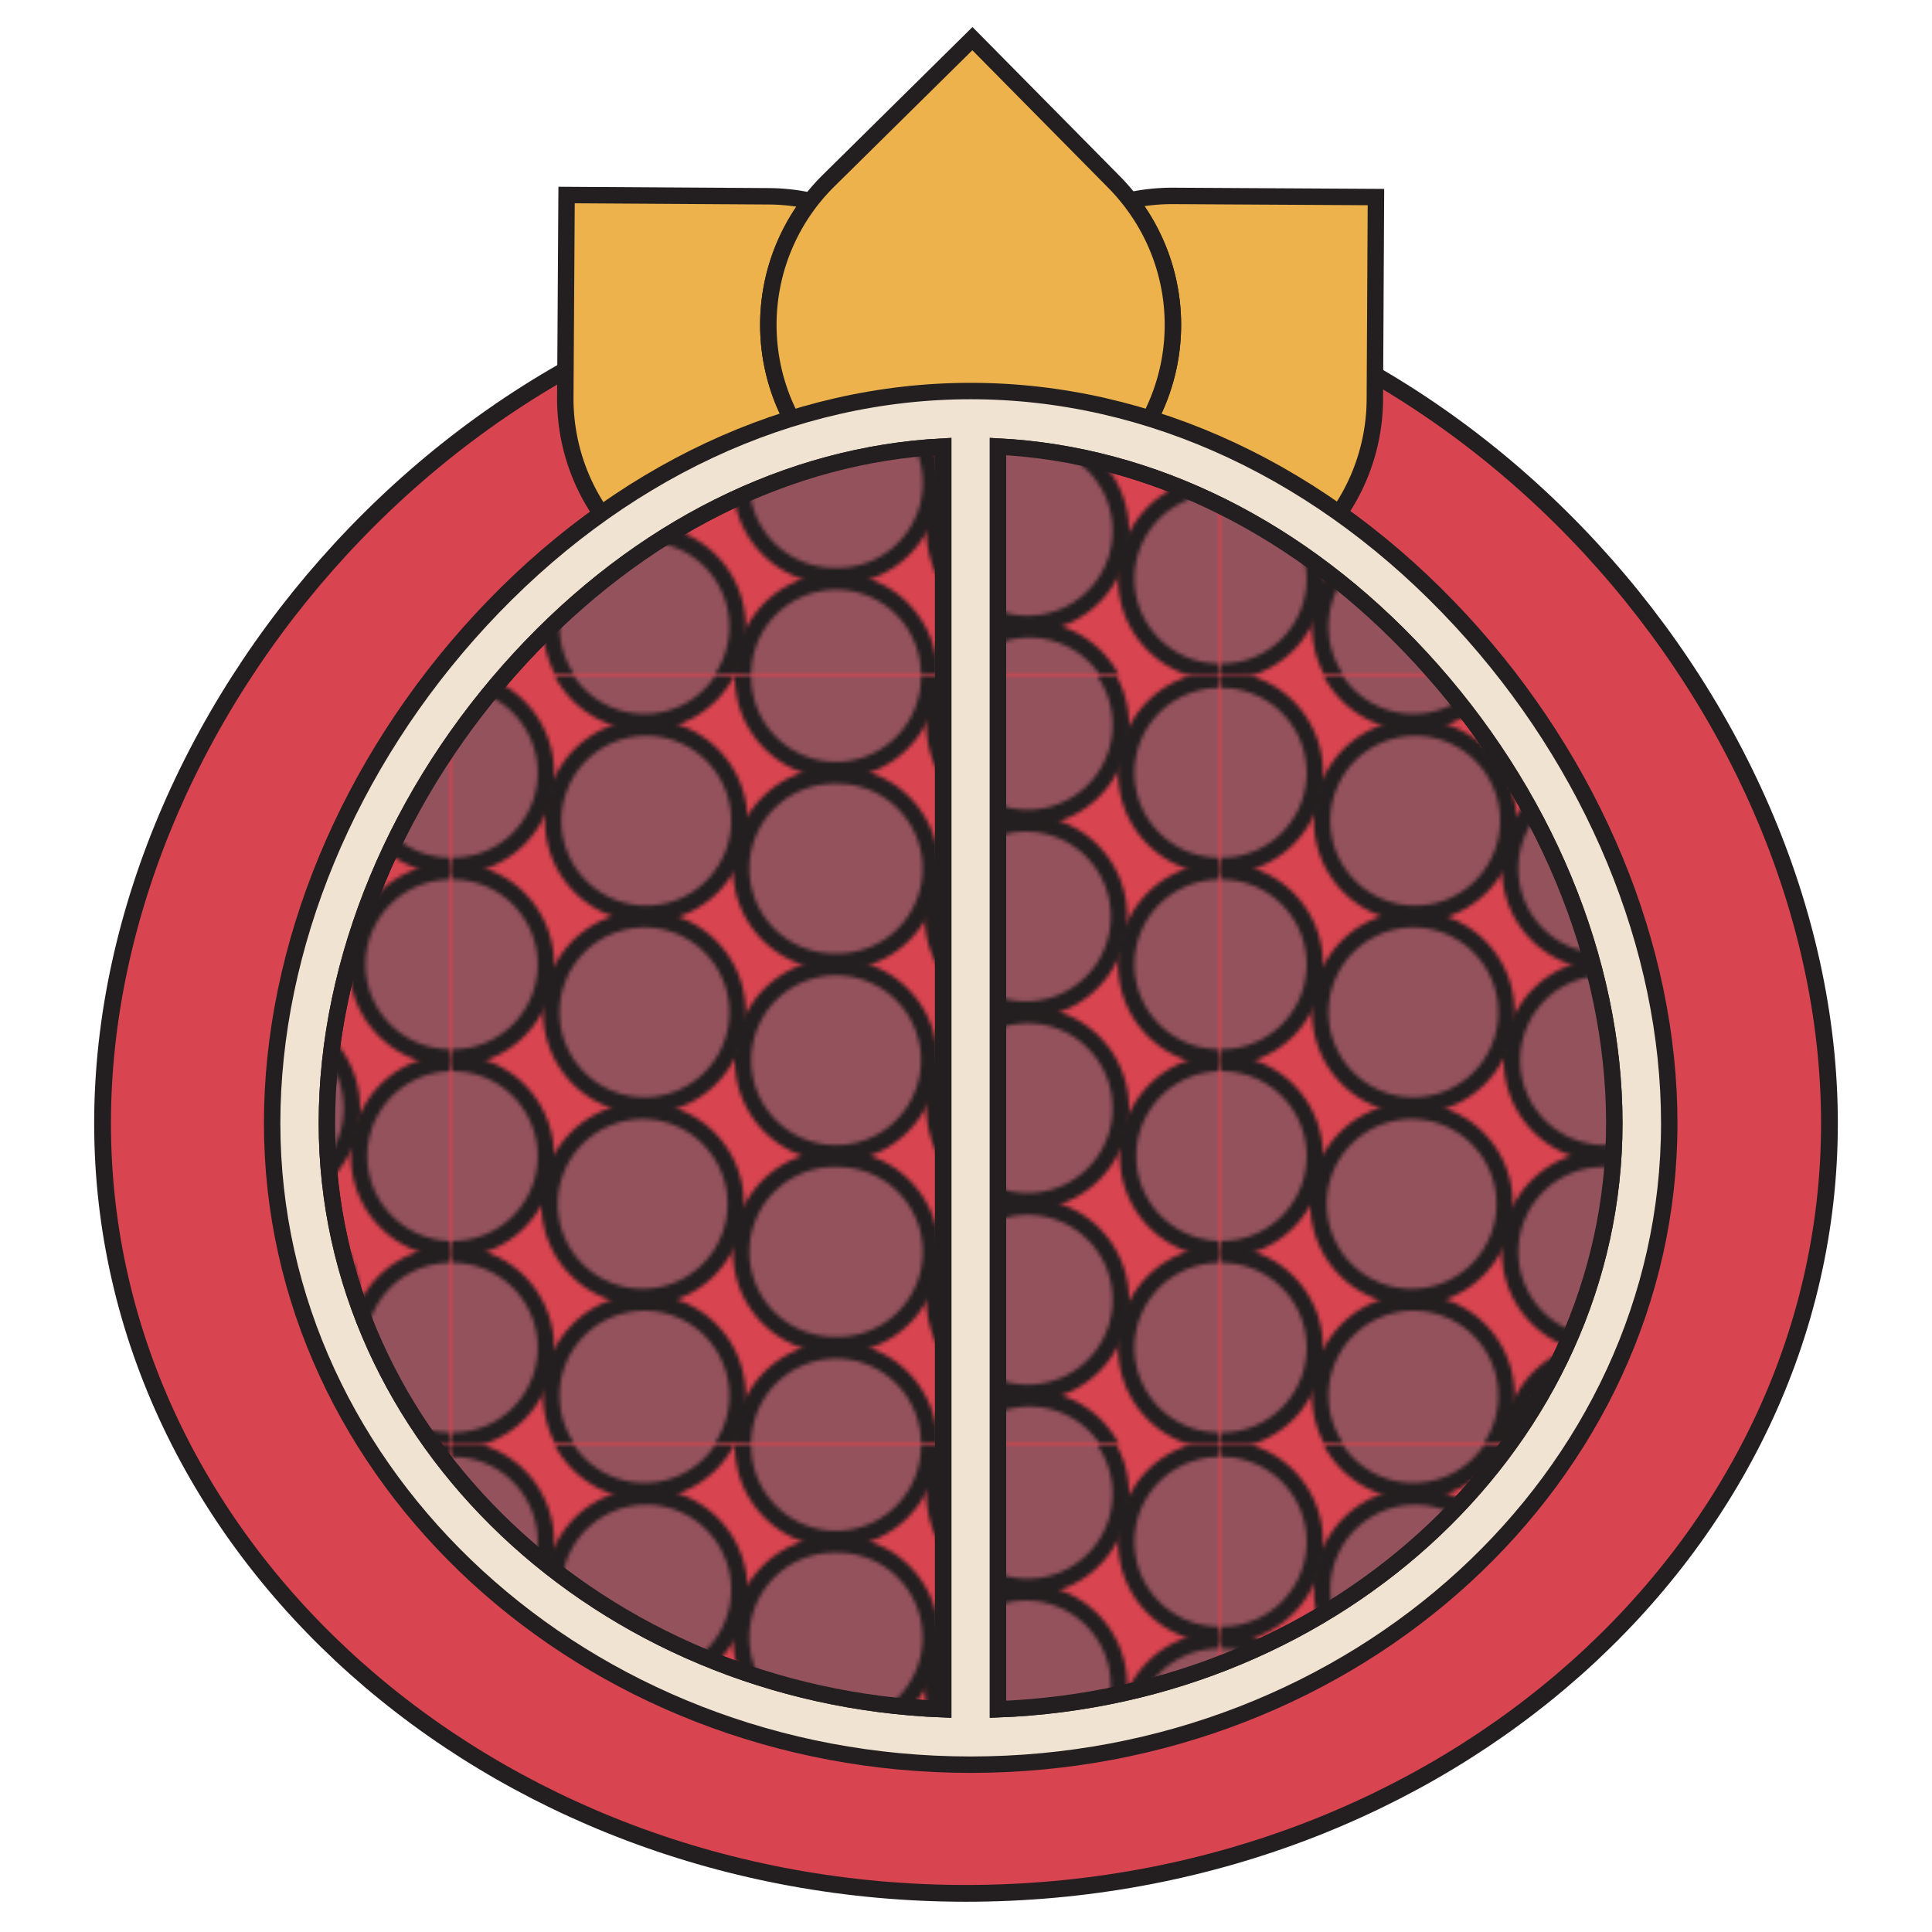 <?xml version="1.0" encoding="UTF-8"?> <svg xmlns="http://www.w3.org/2000/svg" xmlns:xlink="http://www.w3.org/1999/xlink" id="Layer_1" data-name="Layer 1" viewBox="0 0 500 500"><defs><style> .cls-1, .cls-4 { fill: none; } .cls-2 { fill: #94525c; } .cls-2, .cls-4, .cls-5, .cls-6, .cls-7, .cls-8, .cls-9 { stroke: #231f20; stroke-miterlimit: 10; } .cls-2, .cls-4, .cls-6, .cls-7, .cls-8, .cls-9 { stroke-width: 4.25px; } .cls-3 { clip-path: url(#clip-path); } .cls-4 { stroke-linecap: round; } .cls-5, .cls-8 { fill: #d8444f; } .cls-5 { stroke-width: 4.34px; } .cls-6 { fill: #edb24b; } .cls-7 { fill: #f1e3d1; } .cls-9 { fill: url(#New_Pattern); } </style><clipPath id="clip-path"><path class="cls-1" d="M290-400c-14.55-3.64,2.6,5.29-7.26,12.65a55.24,55.24,0,0,1-65.48,0h0c-9.86-7.36,7.29-16.29-7.26-12.65C170-390,80-350,80-230S130-60,250-60s170-50,170-170S330-390,290-400Z"></path></clipPath><pattern id="New_Pattern" data-name="New Pattern" width="198.38" height="198.38" patternTransform="translate(316.19 175.2)" patternUnits="userSpaceOnUse" viewBox="0 0 198.38 198.38"><rect class="cls-1" width="198.38" height="198.38"></rect><path class="cls-2" d="M198.53,199.09h0a24.09,24.09,0,0,0-.31,48.17h0a24.09,24.09,0,1,0,.31-48.17Z"></path><path class="cls-2" d="M.15,199.09h0A24.09,24.09,0,0,0-24.09,223,24.08,24.08,0,0,0-.15,247.26h0a24.09,24.09,0,0,0,24.24-23.93A24.09,24.09,0,0,0,.15,199.09Z"></path><path class="cls-2" d="M198.53,149.49h0a24.09,24.09,0,0,0-.31,48.18h0a24.09,24.09,0,0,0,.31-48.18Z"></path><path class="cls-2" d="M148.94,186.69h0a24.09,24.09,0,0,0-.31,48.17h0a24.09,24.09,0,1,0,.31-48.17Z"></path><path class="cls-2" d="M99.34,174.29h0a24.09,24.09,0,1,0-.3,48.18h0a24.09,24.09,0,0,0,.3-48.18Z"></path><path class="cls-2" d="M49.75,161.89h0a24.09,24.09,0,0,0-.31,48.18h0a24.09,24.09,0,0,0,.31-48.18Z"></path><path class="cls-2" d="M.15,149.49h0a24.1,24.1,0,0,0-24.24,23.94A24.1,24.1,0,0,0-.15,197.67h0a24.1,24.1,0,0,0,24.24-23.94A24.1,24.1,0,0,0,.15,149.49Z"></path><path class="cls-2" d="M198.53,99.9h0a24.09,24.09,0,0,0-.31,48.17h0a24.09,24.09,0,1,0,.31-48.17Z"></path><path class="cls-2" d="M148.94,137.09h0a24.09,24.09,0,0,0-.31,48.18h0a24.09,24.09,0,0,0,.31-48.18Z"></path><path class="cls-2" d="M99.34,124.7h0a24.09,24.09,0,1,0-.3,48.17h0a24.09,24.09,0,1,0,.3-48.17Z"></path><path class="cls-2" d="M49.75,112.3h0a24.09,24.09,0,1,0-.31,48.17h0a24.09,24.09,0,0,0,.31-48.17Z"></path><path class="cls-2" d="M.15,99.9h0a24.09,24.09,0,0,0-24.24,23.93A24.08,24.08,0,0,0-.15,148.07h0a24.09,24.09,0,0,0,24.24-23.93A24.09,24.09,0,0,0,.15,99.9Z"></path><path class="cls-2" d="M198.53,50.3h0a24.09,24.09,0,0,0-.31,48.18h0a24.09,24.09,0,0,0,.31-48.18Z"></path><path class="cls-2" d="M148.94,87.5h0a24.09,24.09,0,0,0-.31,48.18h0a24.09,24.09,0,0,0,.31-48.18Z"></path><path class="cls-2" d="M99.34,75.1h0a24.09,24.09,0,1,0-.3,48.18h0a24.09,24.09,0,0,0,.3-48.18Z"></path><path class="cls-2" d="M49.75,62.7h0a24.09,24.09,0,0,0-.31,48.18h0a24.09,24.09,0,0,0,.31-48.18Z"></path><path class="cls-2" d="M.15,50.3h0A24.1,24.1,0,0,0-24.09,74.24,24.1,24.1,0,0,0-.15,98.48h0A24.09,24.09,0,0,0,24.09,74.55,24.1,24.1,0,0,0,.15,50.3Z"></path><path class="cls-2" d="M198.53.71h0a24.09,24.09,0,0,0-.31,48.18h0A24.09,24.09,0,0,0,198.53.71Z"></path><path class="cls-2" d="M148.94,37.91h0a24.09,24.09,0,1,0-.31,48.17h0a24.09,24.09,0,0,0,.31-48.17Z"></path><path class="cls-2" d="M99.34,25.51h0A24.09,24.09,0,1,0,99,73.68h0a24.09,24.09,0,1,0,.3-48.17Z"></path><path class="cls-2" d="M49.75,13.11h0a24.09,24.09,0,0,0-.31,48.17h0a24.09,24.09,0,1,0,.31-48.17Z"></path><path class="cls-2" d="M.15.71h0A24.09,24.09,0,0,0-24.09,24.64,24.1,24.1,0,0,0-.15,48.89h0A24.1,24.1,0,0,0,24.09,25,24.09,24.09,0,0,0,.15.71Z"></path><path class="cls-2" d="M198.53-48.88h0a24.08,24.08,0,0,0-24.24,23.93A24.08,24.08,0,0,0,198.22-.71h0a24.08,24.08,0,0,0,24.24-23.93A24.08,24.08,0,0,0,198.53-48.88Z"></path><path class="cls-2" d="M148.94-11.69h0a24.09,24.09,0,0,0-.31,48.18h0a24.09,24.09,0,0,0,.31-48.18Z"></path><path class="cls-2" d="M99.34-24.09h0A24.1,24.1,0,0,0,75.1-.15,24.1,24.1,0,0,0,99,24.09h0A24.1,24.1,0,0,0,123.28.15,24.1,24.1,0,0,0,99.34-24.09Z"></path><path class="cls-2" d="M49.75-36.49h0A24.09,24.09,0,0,0,25.51-12.55,24.09,24.09,0,0,0,49.44,11.69h0A24.09,24.09,0,0,0,73.68-12.25,24.09,24.09,0,0,0,49.75-36.49Z"></path><path class="cls-2" d="M.15-48.88h0A24.09,24.09,0,0,0-24.09-24.95,24.09,24.09,0,0,0-.15-.71h0A24.09,24.09,0,0,0,24.09-24.64,24.08,24.08,0,0,0,.15-48.88Z"></path></pattern></defs><title>Master_Icons_2020.05.14-FA</title><g class="cls-3"><g><path class="cls-4" d="M137.65,18c3.53-3.42,12.38,2.65,16.11,1.28,4.19-1.53,6.82-11.7,11.17-11.65s7.95,10.57,12.3,11.13,9.4-8.83,13.7-8.78,10.31,9.26,14.5,7.73c3.73-1.37,2.17-11.86,5.7-15.29s14-1.55,15.45-5.24c1.66-4.15-7.38-10.38-7.3-14.73s9.62-9.06,9.19-13.43-10.84-8.32-10.76-12.62,10.33-6.68,12-10.82c1.48-3.69-4.33-12.72-.8-16.14s12.38,2.65,16.11,1.28C249.2-70.85,251.83-81,256.18-81s7.95,10.57,12.3,11.14,9.4-8.84,13.69-8.79,10.31,9.27,14.5,7.73c3.73-1.37,2.18-11.86,5.71-15.28s14-1.56,15.44-5.25c1.66-4.14-7.37-10.37-7.29-14.72s9.62-9.06,9.19-13.43S308.88-127.9,309-132.19s10.32-6.68,12-10.82c1.48-3.69-4.33-12.72-.8-16.14s12.38,2.65,16.11,1.28c4.2-1.54,6.83-11.71,11.18-11.66s7.94,10.57,12.29,11.13,9.4-8.83,13.7-8.78,10.31,9.27,14.5,7.73c3.73-1.37,2.18-11.86,5.71-15.28s14-1.56,15.44-5.25c1.66-4.14-7.37-10.38-7.29-14.73s9.62-9.06,9.19-13.42-10.85-8.33-10.77-12.63,10.33-6.67,12-10.82c1.48-3.69-4.33-12.71-.8-16.14s12.38,2.65,16.11,1.28c4.19-1.53,6.83-11.71,11.18-11.66S446.63-247.53,451-247s9.39-8.84,13.69-8.79,10.31,9.27,14.5,7.73c3.74-1.37,2.18-11.86,5.71-15.28s14-1.56,15.45-5.25c1.66-4.14-7.38-10.38-7.3-14.73s9.62-9.06,9.19-13.42-10.84-8.33-10.76-12.63,10.33-6.68,12-10.82c1.48-3.69-4.33-12.72-.8-16.14"></path><path class="cls-4" d="M180.08,59.15c3.52-3.42,12.38,2.65,16.11,1.28,4.19-1.53,6.82-11.71,11.17-11.66s7.95,10.57,12.3,11.14,9.39-8.83,13.69-8.78,10.31,9.26,14.5,7.72c3.73-1.36,2.18-11.85,5.71-15.28s14-1.55,15.44-5.24c1.66-4.15-7.37-10.38-7.29-14.73s9.62-9.06,9.19-13.43S260.06,1.85,260.14-2.45s10.32-6.68,12-10.82c1.48-3.69-4.32-12.72-.8-16.14s12.38,2.65,16.11,1.28c4.2-1.54,6.83-11.71,11.18-11.66s7.95,10.57,12.29,11.13,9.4-8.83,13.7-8.78,10.31,9.27,14.5,7.73c3.73-1.37,2.18-11.86,5.7-15.28s14-1.56,15.45-5.25c1.66-4.14-7.37-10.37-7.29-14.72s9.62-9.07,9.18-13.43S351.3-86.72,351.38-91s10.33-6.68,12-10.82c1.48-3.69-4.33-12.72-.8-16.14s12.38,2.64,16.11,1.28c4.19-1.54,6.82-11.71,11.17-11.66s7.95,10.57,12.3,11.13,9.4-8.83,13.7-8.78,10.31,9.26,14.5,7.73c3.73-1.37,2.17-11.86,5.7-15.28s14-1.56,15.45-5.25c1.66-4.15-7.38-10.38-7.3-14.73s9.62-9.06,9.19-13.42-10.84-8.33-10.76-12.63,10.33-6.67,12-10.82c1.48-3.69-4.33-12.72-.8-16.14s12.38,2.65,16.11,1.28c4.19-1.54,6.82-11.71,11.17-11.66s7.95,10.57,12.3,11.13,9.4-8.83,13.7-8.78,10.31,9.27,14.5,7.73c3.73-1.37,2.18-11.86,5.7-15.28s14-1.56,15.45-5.25c1.66-4.15-7.37-10.38-7.29-14.73s9.62-9.06,9.19-13.43-10.84-8.32-10.76-12.62,10.32-6.68,12-10.82c1.47-3.69-4.33-12.72-.8-16.15"></path></g></g><g><path class="cls-5" d="M473.46,290.71C473.46,400.77,373.41,490,250,490S26.54,400.77,26.54,290.71,126.59,67.92,250,67.92,473.46,180.64,473.46,290.71Z"></path><path class="cls-6" d="M303.72,50.7a52.82,52.82,0,0,0-11.25,1.15A52.37,52.37,0,0,1,288,121.32h0a52,52,0,0,1-25.88,13.94,52.24,52.24,0,0,0,41,20.17h0a52.35,52.35,0,0,0,52.69-52L356.09,51Z"></path><path class="cls-6" d="M213.92,120.85A52.38,52.38,0,0,1,209.8,52,52.72,52.72,0,0,0,199,50.8l-52.37-.33-.33,52.36a52.37,52.37,0,0,0,52,52.7h0a52.28,52.28,0,0,0,41.74-20.31,52.14,52.14,0,0,1-26.14-14.37Z"></path><path class="cls-6" d="M292.47,51.85a53.89,53.89,0,0,0-4-4.59L251.66,10,214.4,46.79a52.44,52.44,0,0,0-.48,74.06h0a52.41,52.41,0,0,0,74.06.47h0A52.37,52.37,0,0,0,292.47,51.85Z"></path><path class="cls-7" d="M251.19,456.7c-99.67,0-180.76-74.46-180.76-166,0-45.61,19.63-93,53.86-130.08,35.38-38.31,80.45-59.42,126.9-59.42s91.51,21.11,126.9,59.42C412.32,197.69,432,245.1,432,290.71,432,382.24,350.86,456.7,251.19,456.7Z"></path><path class="cls-8" d="M134.7,170.22c-31.84,34.47-50.1,78.38-50.1,120.46,0,81.56,70.92,148.29,159.5,151.68V115.56C204.16,117.6,165.55,136.82,134.7,170.22Z"></path><path class="cls-8" d="M417.78,290.68c0-42.08-18.26-86-50.1-120.46-30.85-33.4-69.46-52.62-109.4-54.66v326.8C346.86,439,417.78,372.24,417.78,290.68Z"></path><path class="cls-9" d="M134.7,170.22c-31.84,34.47-50.1,78.38-50.1,120.46,0,81.56,70.92,148.29,159.5,151.68V115.56C204.16,117.6,165.55,136.82,134.7,170.22Z"></path><path class="cls-9" d="M417.78,290.68c0-42.08-18.26-86-50.1-120.46-30.85-33.4-69.46-52.62-109.4-54.66v326.8C346.86,439,417.78,372.24,417.78,290.68Z"></path></g></svg> 